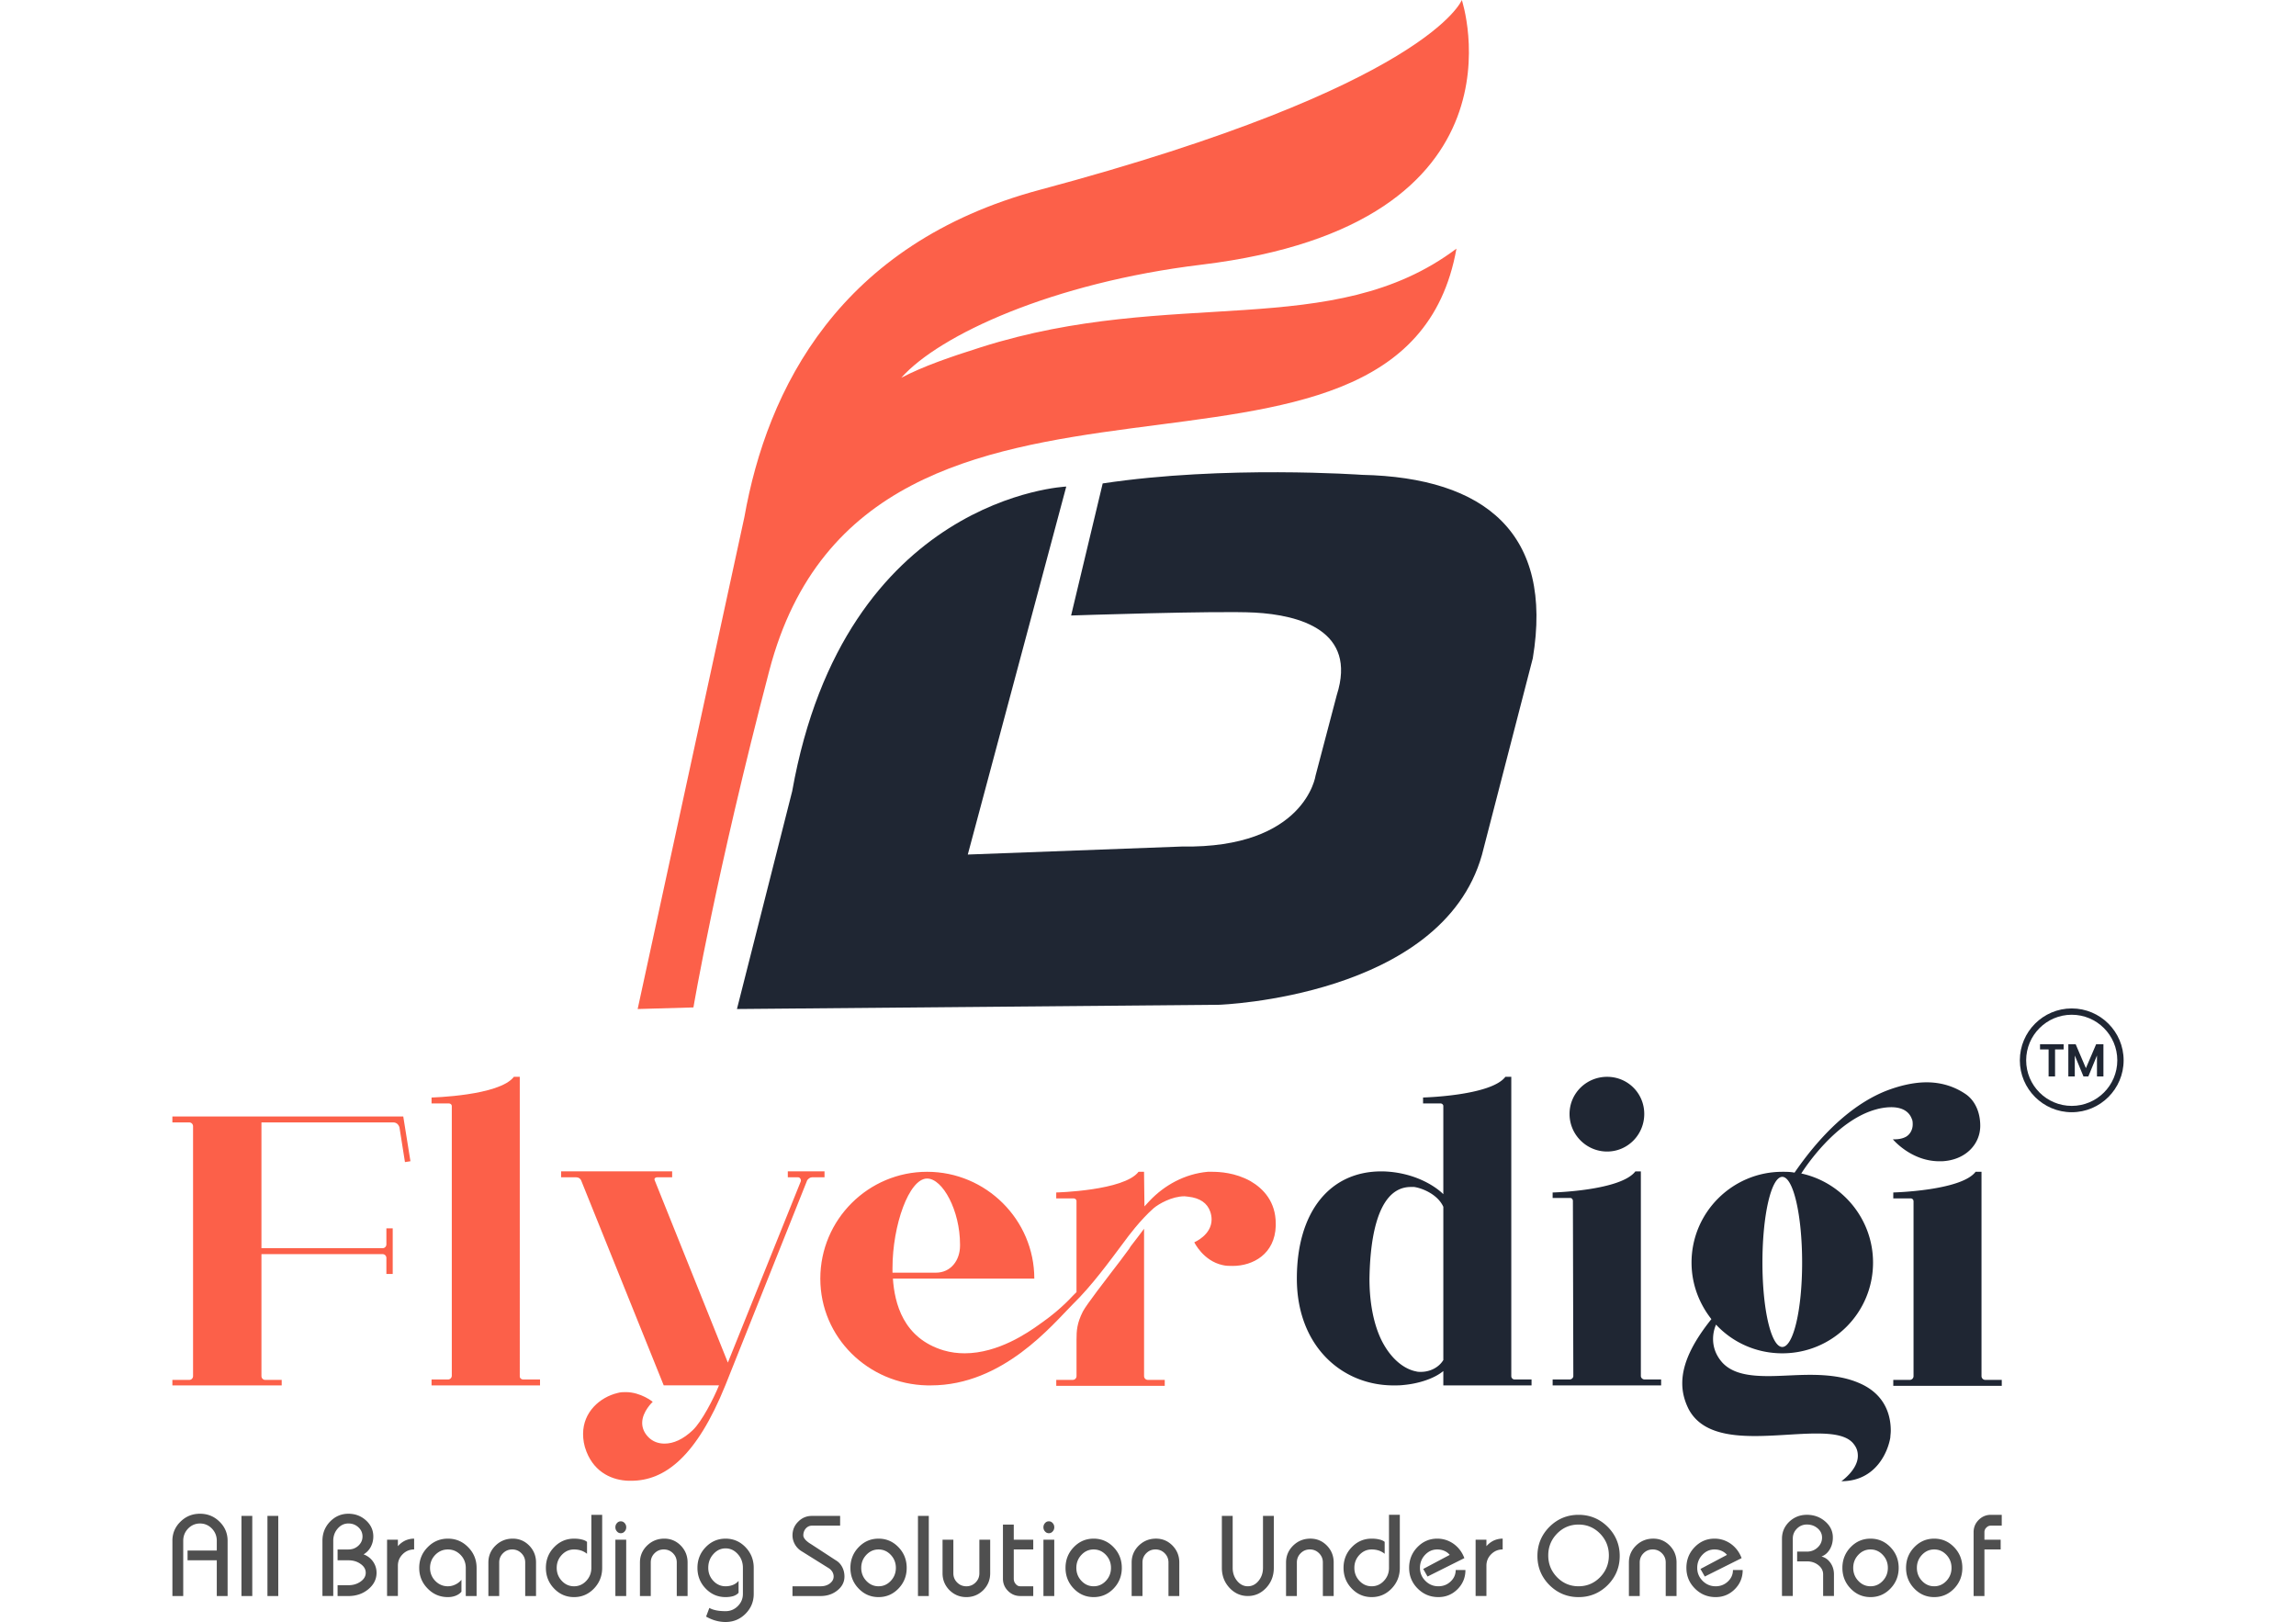<svg height="1766" viewBox="215.83 348.19 1568.33 1303.61" width="2500" xmlns="http://www.w3.org/2000/svg"><path d="m801.67 651.81c30.74-34.53 121.74-76.43 241.18-90.88 269.41-32.58 209.38-212.74 209.38-212.74s-26.26 68.86-339.03 152.52c-161.4 43.18-219.35 160.09-237.63 263.13l-85.77 395.31 44.83-1.29s17.95-106.45 61.03-270.87c80.38-306.73 509.33-98.84 552.26-338.97-99.66 74.91-227.68 30.18-382.19 79.25-25.09 7.95-46.41 15.28-64.06 24.54z" fill="#fc6049"/><path d="m934.3 739.24s-178 7.68-220.29 244.85l-44.4 175.05 387.58-3.42s178.82-6 211.18-120.35l40.9-158.11c16.69-100.15-38.1-145.3-137.23-147.44 0 0-110.62-7.87-208.46 6.91l-25.39 106.14s117.66-3.96 147.49-2.35c35.96 1.94 82.6 14.45 66.07 66.19l-17.06 64.78s-8.25 58.74-107.59 57.06l-171.95 6.44z" fill="#1f2633"/><path d="m407.18 1281.48-4.41.68-4.41-27.82c-.68-2.37-2.38-4.07-5.09-4.07h-105.85v101.1h97.37c1.7 0 3.05-1.36 3.05-3.05v-12.89h5.09v36.64h-5.09v-12.89c0-1.7-1.36-3.05-3.05-3.05h-97.37v98.05c0 1.7 1.36 3.05 3.05 3.05h13.23v4.41h-87.87v-4.41h13.57c1.7 0 3.05-1.36 3.05-3.05v-200.85c0-1.7-1.36-3.05-3.05-3.05h-13.57v-4.75h185.58zm87.87 173.03c0 1.36 1.36 2.38 2.71 2.38h13.57v4.75h-87.19v-4.75h13.23c1.7 0 3.05-1.36 3.05-3.05v-216.79c0-1.02-1.02-2.04-2.37-2.04h-13.91v-4.75s54.62-1.36 66.16-16.62h4.75zm215.44-164.89h29.51v4.75h-9.84c-1.7 0-3.05 1.02-4.07 2.37l-65.82 164.88c-23.07 57-48.51 76.67-75.66 76.67h-2.03c-12.55-.34-27.14-6.11-33.93-23.41-2.03-5.09-2.71-9.84-2.71-14.25 0-17.64 13.57-29.52 27.82-32.91 2.38-.68 4.41-.68 6.45-.68 12.21 0 21.71 7.8 21.71 7.8s-8.48 7.8-8.48 16.96c0 3.73 1.36 7.8 5.09 11.54 3.39 3.39 7.8 5.09 12.89 5.09 7.12 0 14.93-3.39 22.73-10.86 7.13-6.78 16.62-25.11 21.04-35.96h-44.44l-66.16-164.2c-.68-2.03-2.37-3.05-4.41-3.05h-11.88v-4.75h89.23v4.75h-11.87c-1.36 0-2.38.68-2.38 1.7 0 .34.34.68.34 1.02l58.69 146.22 58.69-145.87v-.68c0-1.02-1.02-2.37-2.03-2.37h-8.48zm392.19 42.07v1.7c-.68 22.73-18.32 32.23-34.61 32.23-2.71 0-5.43 0-8.14-.68-15.61-3.39-22.73-18.32-22.73-18.32s13.91-5.77 13.91-18.32c0-2.03-.34-4.07-1.02-6.11-2.37-7.13-8.48-11.2-17.64-12.21-1.02 0-2.04-.34-3.05-.34-10.18 0-20.7 6.11-24.77 9.5-10.86 9.5-21.37 23.75-23.07 26.12-13.23 17.64-26.46 35.96-42.07 51.23-16.29 16.29-55.98 65.14-113.99 65.14h-3.05c-47.16-1.02-85.83-38.34-85.83-85.83 0-47.5 38.68-85.84 85.83-85.84 47.5 0 86.17 38.68 86.17 85.84h-113.66c1.36 19.68 8.14 47.84 40.71 57.67 5.77 1.7 11.53 2.37 16.96 2.37 27.14 0 51.23-16.96 59.37-22.73 9.84-6.79 19.34-14.59 27.48-23.41l3.05-3.05v-73.28c0-1.02-1.02-2.04-2.38-2.04h-13.91v-4.75s54.62-1.36 66.16-16.62h4.41l.34 27.82s3.05-3.39 4.07-4.41c11.87-12.55 28.16-21.71 46.82-23.41h3.39c6.11 0 18.66.68 30.87 7.46 10.54 6.11 20.38 16.63 20.38 34.27zm-308.05 35.62v3.73h34.94c11.87 0 19.34-9.84 19.34-21.71v-1.02c0-27.14-13.91-52.93-26.46-52.93-14.59.01-27.82 37.67-27.82 71.93zm202.2 86.86c0 1.7 1.36 3.05 3.05 3.05h13.57v4.75h-87.19v-4.75h13.23c1.7 0 3.05-1.36 3.05-3.05v-29.18c0-7.46.34-13.23 5.09-22.73 3.05-5.77 19.68-27.14 22.73-31.21 5.09-6.45 9.84-12.89 14.59-19.34l1.02-1.7c4.07-5.09 7.46-9.84 10.86-14.25z" fill="#fc6049"/><path d="m1291.99 1454.17c0 1.7 1.36 2.72 2.71 2.72h13.57v4.75h-70.91v-11.53c-7.8 6.45-20.69 10.18-31.89 11.2-2.72.34-5.43.34-8.14.34-41.73 0-77.69-31.89-77.69-85.83 0-53.6 26.46-86.18 67.85-86.18h1.36c25.11.68 42.07 11.88 48.51 18.32v-70.91c0-1.02-1.02-2.04-2.37-2.04h-13.91v-4.75s54.62-1.36 66.16-16.62h4.75zm-54.62-136.05c-4.41-9.84-16.62-14.93-23.41-15.95h-2.71c-29.86 0-32.91 51.57-33.25 73.96 0 17.98 3.05 36.3 10.18 50.21 7.8 14.93 18.32 22.39 27.48 24.09 1.02.34 2.38.34 3.73.34 7.13 0 14.25-3.39 17.98-9.5zm158.77 136.05c0 1.36 1.36 2.72 3.05 2.72h13.23v4.75h-87.19v-4.75h13.57c1.7 0 3.05-1.36 3.05-2.72l-.34-140.79c0-1.36-1.02-2.37-2.04-2.37h-14.25v-4.41s54.62-1.36 66.5-16.96h4.41v164.53zm-57.33-210.69c0-16.62 13.57-29.85 30.19-29.85s29.86 13.23 29.86 29.85-13.23 30.2-29.86 30.2c-16.62 0-30.19-13.57-30.19-30.2zm275.82 8.48c0-1.36 0-3.05-.68-4.41-2.71-7.46-9.84-9.5-16.62-9.5-4.75 0-9.5 1.02-11.87 1.7-32.91 8.82-58.01 47.84-60.39 51.57 32.91 7.13 57.68 36.64 57.68 71.59 0 40.37-32.57 72.94-72.94 72.94-21.03 0-40.03-8.82-53.26-23.07a29.448 29.448 0 0 0 -2.38 11.53c0 5.77 1.7 12.55 7.46 19 8.14 8.82 21.37 10.86 36.98 10.86 10.52 0 22.05-1.02 33.59-1.02 13.57 0 27.14 1.36 39.02 6.45 22.73 9.5 25.78 28.16 25.78 38.34 0 2.38-.34 4.07-.34 5.43-1.7 10.86-11.2 35.28-39.35 35.28 0 0 13.23-9.16 13.23-20.36 0-3.05-.68-6.11-3.05-9.16-5.09-7.13-16.29-8.82-30.2-8.82-14.59 0-32.57 2.04-49.53 2.04-22.73 0-43.76-3.73-53.26-21.71-3.39-6.79-5.09-13.57-5.09-20.69 0-15.95 8.48-32.91 23.41-51.57-9.84-12.55-15.95-28.16-15.95-45.46 0-40.37 32.91-72.94 72.94-72.94 3.39 0 6.45 0 9.84.68 27.14-39.35 52.93-57.34 72.94-65.48 11.2-4.41 22.73-7.12 33.25-7.12 11.2 0 21.71 3.05 30.87 9.16 7.8 5.09 12.21 14.59 12.21 25.78 0 14.59-11.53 27.48-30.53 28.5h-2.39c-22.73 0-37.32-17.64-37.32-17.64h1.7c2.04 0 5.77-.34 8.82-2.04 3.05-1.71 5.43-5.45 5.43-9.86zm-104.83 42.07c-8.82 0-15.95 30.53-15.95 68.87s7.13 67.85 15.95 67.85 15.95-29.52 15.95-67.85c-.01-38.33-7.13-68.87-15.95-68.87zm176.41 163.19v4.75h-87.19v-4.75h13.23c1.7 0 3.05-1.36 3.05-3.05v-140.46c0-1.36-1.02-2.38-2.37-2.38h-13.91v-4.75s54.62-1.36 66.16-16.62h4.75v164.2c0 1.7 1.36 3.05 3.05 3.05h13.23z" fill="#1f2633"/><path d="m215.84 1586.54c0-6.03 2.18-11.17 6.53-15.4 4.29-4.23 9.51-6.35 15.66-6.35s11.37 2.12 15.66 6.35c4.35 4.23 6.53 9.37 6.53 15.4v44.38h-8.7v-28.72h-23.49v-7.83h23.49v-7.83c0-3.83-1.31-7.11-3.92-9.83-2.67-2.73-5.86-4.09-9.57-4.09s-6.9 1.36-9.57 4.09c-2.61 2.73-3.91 6-3.91 9.83v44.38h-8.7v-44.38zm55.51-20.01h8.7v64.39h-8.7zm20.89 0h8.7v64.39h-8.7zm44.2 20.01c0-6.03 2.03-11.17 6.09-15.4 4.12-4.23 9.05-6.35 14.79-6.35 5.51 0 10.24 1.8 14.18 5.4 3.89 3.54 5.83 7.83 5.83 12.88 0 3.02-.7 5.83-2.09 8.44-1.39 2.55-3.31 4.52-5.74 5.92 3.13 1.16 5.66 3.08 7.57 5.74 1.91 2.73 2.87 5.74 2.87 9.05 0 5.16-2.21 9.57-6.61 13.23-4.41 3.65-9.75 5.48-16.01 5.48h-8.7v-8.7h8.7c3.83 0 7.11-.99 9.83-2.96 2.73-1.91 4.09-4.26 4.09-7.05 0-2.78-1.36-5.13-4.09-7.05-2.73-1.97-6-2.96-9.83-2.96h-8.7v-8.7h8.7c3.13 0 5.8-1.01 8.01-3.05 2.2-2.03 3.31-4.49 3.31-7.4 0-2.9-1.1-5.36-3.31-7.4-2.21-2.03-4.87-3.05-8.01-3.05-3.37 0-6.24 1.36-8.61 4.09-2.38 2.73-3.57 6-3.57 9.83v44.38h-8.7zm51.95-.87h8.7v5.22c1.62-1.91 3.57-3.42 5.83-4.52 2.32-1.04 4.73-1.57 7.22-1.57v8.7c-3.6 0-6.67 1.28-9.22 3.83s-3.83 5.63-3.83 9.22v24.36h-8.7zm32.63 6.01c4.47-4.58 9.89-6.87 16.27-6.87s11.8 2.29 16.27 6.87c4.52 4.58 6.79 10.12 6.79 16.62v22.62h-8.7v-22.62c0-4.06-1.39-7.54-4.18-10.44-2.84-2.9-6.24-4.35-10.18-4.35-3.95 0-7.34 1.45-10.18 4.35-2.78 2.9-4.18 6.38-4.18 10.44s1.39 7.54 4.18 10.44c2.84 2.9 6.24 4.35 10.18 4.35 2.03 0 4-.46 5.92-1.39 1.91-.87 3.57-2.15 4.96-3.83v9.57c-1.16 1.39-2.7 2.47-4.61 3.22s-4 1.13-6.27 1.13c-6.38 0-11.81-2.29-16.27-6.87-4.52-4.58-6.79-10.12-6.79-16.62s2.26-12.04 6.79-16.62zm48.81 12.26c0-5.28 1.91-9.8 5.74-13.57 3.83-3.71 8.44-5.57 13.84-5.57 5.16 0 9.57 1.86 13.23 5.57 3.65 3.77 5.48 8.3 5.48 13.57v26.98h-8.7v-26.98c0-2.9-1.02-5.36-3.05-7.4-2.03-2.03-4.5-3.05-7.4-3.05s-5.37 1.02-7.4 3.05-3.05 4.5-3.05 7.4v26.98h-8.7v-26.98zm52.82-12.26c4.41-4.58 9.75-6.87 16.01-6.87 2.38 0 4.47.23 6.27.7 1.8.41 3.19 1.04 4.18 1.91v9.57c-1.34-1.1-2.9-1.97-4.7-2.61-1.8-.58-3.71-.87-5.74-.87-3.83 0-7.11 1.45-9.83 4.35-2.73 2.9-4.09 6.38-4.09 10.44s1.36 7.54 4.09 10.44 6 4.35 9.83 4.35 7.11-1.45 9.83-4.35c2.73-2.9 4.09-6.38 4.09-10.44v-42.64h8.7v42.64c0 6.5-2.21 12.04-6.61 16.62-4.41 4.58-9.75 6.87-16.01 6.87s-11.6-2.29-16.01-6.87-6.61-10.12-6.61-16.62c-.01-6.5 2.19-12.04 6.6-16.62zm50.56-19.41c.81-.93 1.83-1.39 3.05-1.39s2.23.46 3.05 1.39c.87.93 1.31 2.06 1.31 3.39 0 1.34-.44 2.47-1.31 3.39-.81.93-1.83 1.39-3.05 1.39s-2.23-.46-3.05-1.39c-.87-.93-1.31-2.06-1.31-3.39s.44-2.46 1.31-3.39zm-1.31 13.4h8.7v45.25h-8.7zm19.75 18.27c0-5.28 1.91-9.8 5.74-13.57 3.83-3.71 8.44-5.57 13.84-5.57 5.16 0 9.57 1.86 13.23 5.57 3.66 3.77 5.48 8.3 5.48 13.57v26.98h-8.7v-26.98c0-2.9-1.02-5.36-3.05-7.4-2.03-2.03-4.5-3.05-7.4-3.05s-5.37 1.02-7.4 3.05-3.05 4.5-3.05 7.4v26.98h-8.7v-26.98zm52.82-12.26c4.41-4.58 9.75-6.87 16.01-6.87s11.6 2.29 16.01 6.87 6.61 10.12 6.61 16.62v20.88c0 6.27-2.21 11.6-6.61 16.01-4.41 4.41-9.75 6.61-16.01 6.61-5.4 0-10.62-1.45-15.66-4.35l2.61-6.96c3.02 1.74 7.37 2.61 13.05 2.61 3.83 0 7.11-1.36 9.83-4.09 2.73-2.73 4.09-6 4.09-9.83v-20.88c0-4.35-1.36-8.03-4.09-11.05-2.73-3.07-6.01-4.61-9.83-4.61-3.83 0-7.11 1.54-9.83 4.61-2.73 3.02-4.09 6.7-4.09 11.05 0 4.06 1.36 7.54 4.09 10.44s6 4.35 9.83 4.35c2.15 0 4.15-.38 6-1.13 1.8-.75 3.28-1.83 4.44-3.22v9.57c-.93 1.1-2.29 1.97-4.09 2.61-1.86.58-3.97.87-6.35.87-6.27 0-11.6-2.29-16.01-6.87s-6.61-10.12-6.61-16.62 2.2-12.04 6.61-16.62zm69.79 31.41h22.62c2.9 0 5.37-.75 7.4-2.26 2.03-1.57 3.05-3.42 3.05-5.57 0-1.39-.38-2.7-1.13-3.92a9.145 9.145 0 0 0 -3.22-3.05l-20.89-13.05c-2.44-1.39-4.35-3.25-5.74-5.57-1.39-2.38-2.09-4.87-2.09-7.48 0-4.35 1.53-8.03 4.61-11.05 3.02-3.07 6.7-4.61 11.05-4.61h22.62v7.83h-22.62c-1.91 0-3.57.75-4.96 2.26-1.34 1.57-2 3.42-2 5.57 0 1.05.55 2.21 1.65 3.48 1.1 1.22 2.58 2.38 4.44 3.48l20.01 13.05c2.15 1.22 3.86 3.02 5.13 5.4 1.22 2.32 1.83 4.87 1.83 7.66 0 4.35-1.86 8.04-5.57 11.05-3.77 3.07-8.3 4.61-13.58 4.61h-22.62v-7.83zm53.16-31.41c4.41-4.58 9.75-6.87 16.01-6.87s11.6 2.29 16.01 6.87 6.61 10.12 6.61 16.62-2.21 12.04-6.61 16.62c-4.41 4.58-9.75 6.87-16.01 6.87-6.27 0-11.6-2.29-16.01-6.87s-6.61-10.12-6.61-16.62 2.2-12.04 6.61-16.62zm6.18 27.06c2.73 2.9 6 4.35 9.83 4.35s7.11-1.45 9.83-4.35c2.73-2.9 4.09-6.38 4.09-10.44s-1.36-7.54-4.09-10.44-6.01-4.35-9.83-4.35c-3.83 0-7.11 1.45-9.83 4.35-2.73 2.9-4.09 6.38-4.09 10.44s1.36 7.54 4.09 10.44zm41.51-52.21h8.7v64.39h-8.7zm19.75 19.14h8.7v26.98c0 2.9 1.01 5.37 3.05 7.4 2.03 2.03 4.5 3.05 7.4 3.05s5.36-1.01 7.4-3.05c2.03-2.03 3.05-4.5 3.05-7.4v-26.98h8.7v26.98c0 5.28-1.86 9.8-5.57 13.57-3.77 3.71-8.3 5.57-13.57 5.57-5.28 0-9.81-1.86-13.58-5.57-3.71-3.77-5.57-8.29-5.57-13.57v-26.98zm48.55-12.18h8.7v12.18h15.66v7.83h-15.66v23.5c0 1.68.52 3.1 1.57 4.26.98 1.22 2.2 1.83 3.65 1.83h10.44v7.83h-10.44c-3.83 0-7.11-1.36-9.83-4.09-2.73-2.73-4.09-6-4.09-9.83zm33.85-1.22c.81-.93 1.83-1.39 3.05-1.39s2.23.46 3.05 1.39c.87.93 1.31 2.06 1.31 3.39 0 1.34-.44 2.47-1.31 3.39-.81.93-1.83 1.39-3.05 1.39s-2.23-.46-3.05-1.39c-.87-.93-1.31-2.06-1.31-3.39.01-1.33.44-2.46 1.31-3.39zm-1.3 13.4h8.7v45.25h-8.7zm24.36 6.01c4.41-4.58 9.75-6.87 16.01-6.87s11.6 2.29 16.01 6.87 6.61 10.12 6.61 16.62-2.21 12.04-6.61 16.62c-4.41 4.58-9.75 6.87-16.01 6.87-6.27 0-11.6-2.29-16.01-6.87s-6.61-10.12-6.61-16.62 2.2-12.04 6.61-16.62zm6.18 27.06c2.73 2.9 6 4.35 9.83 4.35s7.11-1.45 9.83-4.35c2.73-2.9 4.09-6.38 4.09-10.44s-1.36-7.54-4.09-10.44-6.01-4.35-9.83-4.35c-3.83 0-7.11 1.45-9.83 4.35-2.73 2.9-4.09 6.38-4.09 10.44s1.36 7.54 4.09 10.44zm40.37-14.8c0-5.28 1.91-9.8 5.74-13.57 3.83-3.71 8.44-5.57 13.84-5.57 5.16 0 9.57 1.86 13.23 5.57 3.66 3.77 5.48 8.3 5.48 13.57v26.98h-8.7v-26.98c0-2.9-1.02-5.36-3.05-7.4-2.03-2.03-4.5-3.05-7.4-3.05s-5.37 1.02-7.4 3.05-3.05 4.5-3.05 7.4v26.98h-8.7v-26.98zm72.49-37.41h8.7v41.77c0 4.06 1.19 7.54 3.57 10.44s5.25 4.35 8.61 4.35 6.24-1.45 8.62-4.35 3.57-6.38 3.57-10.44v-41.77h8.7v41.77c0 6.27-2.03 11.6-6.09 16.01-4.12 4.41-9.05 6.61-14.79 6.61s-10.68-2.2-14.79-6.61c-4.06-4.41-6.09-9.75-6.09-16.01v-41.77zm51.6 37.41c0-5.28 1.91-9.8 5.74-13.57 3.83-3.71 8.44-5.57 13.84-5.57 5.16 0 9.57 1.86 13.23 5.57 3.66 3.77 5.48 8.3 5.48 13.57v26.98h-8.7v-26.98c0-2.9-1.02-5.36-3.05-7.4-2.03-2.03-4.5-3.05-7.4-3.05s-5.37 1.02-7.39 3.05c-2.03 2.03-3.05 4.5-3.05 7.4v26.98h-8.7zm52.82-12.26c4.41-4.58 9.75-6.87 16.01-6.87 2.38 0 4.47.23 6.26.7 1.8.41 3.19 1.04 4.18 1.91v9.57c-1.34-1.1-2.9-1.97-4.7-2.61-1.8-.58-3.71-.87-5.74-.87-3.83 0-7.11 1.45-9.83 4.35-2.73 2.9-4.09 6.38-4.09 10.44s1.36 7.54 4.09 10.44 6 4.35 9.83 4.35 7.11-1.45 9.83-4.35c2.73-2.9 4.09-6.38 4.09-10.44v-42.64h8.7v42.64c0 6.5-2.21 12.04-6.61 16.62-4.41 4.58-9.75 6.87-16.01 6.87s-11.6-2.29-16.01-6.87-6.61-10.12-6.61-16.62c-.01-6.5 2.2-12.04 6.61-16.62zm52.73 0c4.41-4.58 9.75-6.87 16.01-6.87 4.81 0 9.22 1.42 13.23 4.26 3.95 2.9 6.79 6.7 8.53 11.4l-29.59 14.79-3.48-6.09 21.32-11.31c-1.16-1.39-2.61-2.46-4.35-3.22-1.74-.75-3.63-1.13-5.66-1.13-3.83 0-7.11 1.45-9.83 4.35-2.73 2.9-4.09 6.38-4.09 10.44s1.45 7.54 4.35 10.44 6.38 4.35 10.44 4.35c3.83 0 7.11-1.27 9.83-3.83 2.73-2.55 4.09-5.63 4.09-9.22h7.83c0 6.03-2.12 11.17-6.35 15.4-4.24 4.23-9.37 6.35-15.4 6.35-6.5 0-12.04-2.29-16.62-6.87s-6.87-10.12-6.87-16.62c-.01-6.5 2.2-12.04 6.61-16.62zm46.81-6.01h8.7v5.22c1.62-1.91 3.57-3.42 5.83-4.52 2.32-1.04 4.73-1.57 7.22-1.57v8.7c-3.6 0-6.67 1.28-9.22 3.83-2.56 2.55-3.83 5.63-3.83 9.22v24.36h-8.7zm59.35-10.35c6.5-6.44 14.3-9.66 23.41-9.66 9.1 0 16.91 3.22 23.41 9.66 6.44 6.5 9.66 14.3 9.66 23.41s-3.22 16.91-9.66 23.41c-6.5 6.44-14.3 9.66-23.41 9.66s-16.91-3.22-23.41-9.66c-6.44-6.5-9.66-14.3-9.66-23.41s3.21-16.92 9.66-23.41zm6.17 40.55c4.76 4.81 10.5 7.22 17.23 7.22s12.47-2.41 17.23-7.22c4.76-4.87 7.13-10.73 7.13-17.58s-2.38-12.7-7.13-17.58c-4.76-4.81-10.5-7.22-17.23-7.22s-12.48 2.41-17.23 7.22c-4.76 4.87-7.13 10.73-7.13 17.58s2.38 12.7 7.13 17.58zm57.69-11.93c0-5.28 1.91-9.8 5.74-13.57 3.83-3.71 8.44-5.57 13.84-5.57 5.16 0 9.57 1.86 13.23 5.57 3.66 3.77 5.48 8.3 5.48 13.57v26.98h-8.7v-26.98c0-2.9-1.02-5.36-3.05-7.4-2.03-2.03-4.5-3.05-7.39-3.05-2.9 0-5.37 1.02-7.4 3.05s-3.05 4.5-3.05 7.4v26.98h-8.7zm52.82-12.26c4.41-4.58 9.75-6.87 16.01-6.87 4.81 0 9.22 1.42 13.23 4.26 3.94 2.9 6.79 6.7 8.53 11.4l-29.59 14.79-3.48-6.09 21.32-11.31c-1.16-1.39-2.61-2.46-4.35-3.22-1.74-.75-3.62-1.13-5.65-1.13-3.83 0-7.11 1.45-9.83 4.35-2.73 2.9-4.09 6.38-4.09 10.44s1.45 7.54 4.35 10.44 6.38 4.35 10.44 4.35c3.83 0 7.1-1.27 9.83-3.83 2.73-2.55 4.09-5.63 4.09-9.22h7.83c0 6.03-2.12 11.17-6.35 15.4s-9.37 6.35-15.4 6.35c-6.5 0-12.04-2.29-16.62-6.87-4.59-4.58-6.87-10.12-6.87-16.62-.01-6.5 2.19-12.04 6.6-16.62zm70.22-6.88c0-5.28 1.94-9.8 5.83-13.58 3.94-3.71 8.67-5.57 14.18-5.57 5.74 0 10.67 1.8 14.79 5.4 4.06 3.54 6.09 7.83 6.09 12.88 0 3.6-.84 6.79-2.52 9.57-1.69 2.79-3.89 4.67-6.61 5.66 2.96.75 5.37 2.47 7.22 5.13 1.86 2.67 2.79 5.74 2.79 9.22v17.4h-8.7v-17.4c0-2.9-1.28-5.37-3.83-7.4-2.56-2.03-5.63-3.05-9.23-3.05h-7.83v-7.83h7.83c3.36 0 6.24-1.1 8.62-3.31 2.38-2.2 3.57-4.87 3.57-8.01 0-2.9-1.19-5.37-3.57-7.4s-5.25-3.05-8.62-3.05c-3.13 0-5.8 1.1-8.01 3.31s-3.31 4.87-3.31 8.01v46.12h-8.7v-46.1zm55.17 6.88c4.41-4.58 9.75-6.87 16.01-6.87s11.6 2.29 16.01 6.87 6.61 10.12 6.61 16.62-2.21 12.04-6.61 16.62c-4.41 4.58-9.75 6.87-16.01 6.87-6.27 0-11.61-2.29-16.01-6.87-4.41-4.58-6.61-10.12-6.61-16.62s2.2-12.04 6.61-16.62zm6.18 27.06c2.73 2.9 6 4.35 9.83 4.35s7.1-1.45 9.83-4.35 4.09-6.38 4.09-10.44-1.36-7.54-4.09-10.44-6.01-4.35-9.83-4.35c-3.83 0-7.11 1.45-9.83 4.35-2.73 2.9-4.09 6.38-4.09 10.44s1.36 7.54 4.09 10.44zm44.99-27.06c4.41-4.58 9.75-6.87 16.01-6.87s11.6 2.29 16.01 6.87 6.61 10.12 6.61 16.62-2.21 12.04-6.61 16.62c-4.41 4.58-9.75 6.87-16.01 6.87-6.27 0-11.61-2.29-16.01-6.87-4.41-4.58-6.61-10.12-6.61-16.62-.01-6.5 2.2-12.04 6.61-16.62zm6.18 27.06c2.73 2.9 6 4.35 9.83 4.35s7.1-1.45 9.83-4.35 4.09-6.38 4.09-10.44-1.36-7.54-4.09-10.44-6.01-4.35-9.83-4.35c-3.83 0-7.11 1.45-9.83 4.35-2.73 2.9-4.09 6.38-4.09 10.44s1.36 7.54 4.09 10.44zm41.5-39.16c0-3.83 1.36-7.11 4.09-9.83 2.73-2.73 6-4.09 9.83-4.09h8.7v8.7h-8.7c-1.45 0-2.67.52-3.65 1.57-1.04.99-1.57 2.2-1.57 3.65v6.09h13.05v7.83h-13.05v37.42h-8.7z" fill="#4f4f4f"/><g fill="#1f2633"><path d="m1735.94 1187.44v4.19h-6.89v21.68h-5.19v-21.68h-6.89v-4.19zm31.99 0v25.87h-5.19v-16.83l-6.93 16.83h-3.93l-6.97-16.83v16.83h-5.19v-25.87h5.89l8.23 19.24 8.23-19.24z"/><path d="m1742.45 1242.09c-23 0-41.71-18.71-41.71-41.71s18.71-41.71 41.71-41.71 41.71 18.71 41.71 41.71-18.71 41.71-41.71 41.71zm0-78.35c-20.2 0-36.63 16.43-36.63 36.63s16.43 36.63 36.63 36.63 36.63-16.43 36.63-36.63c0-20.19-16.43-36.63-36.63-36.63z"/></g></svg>